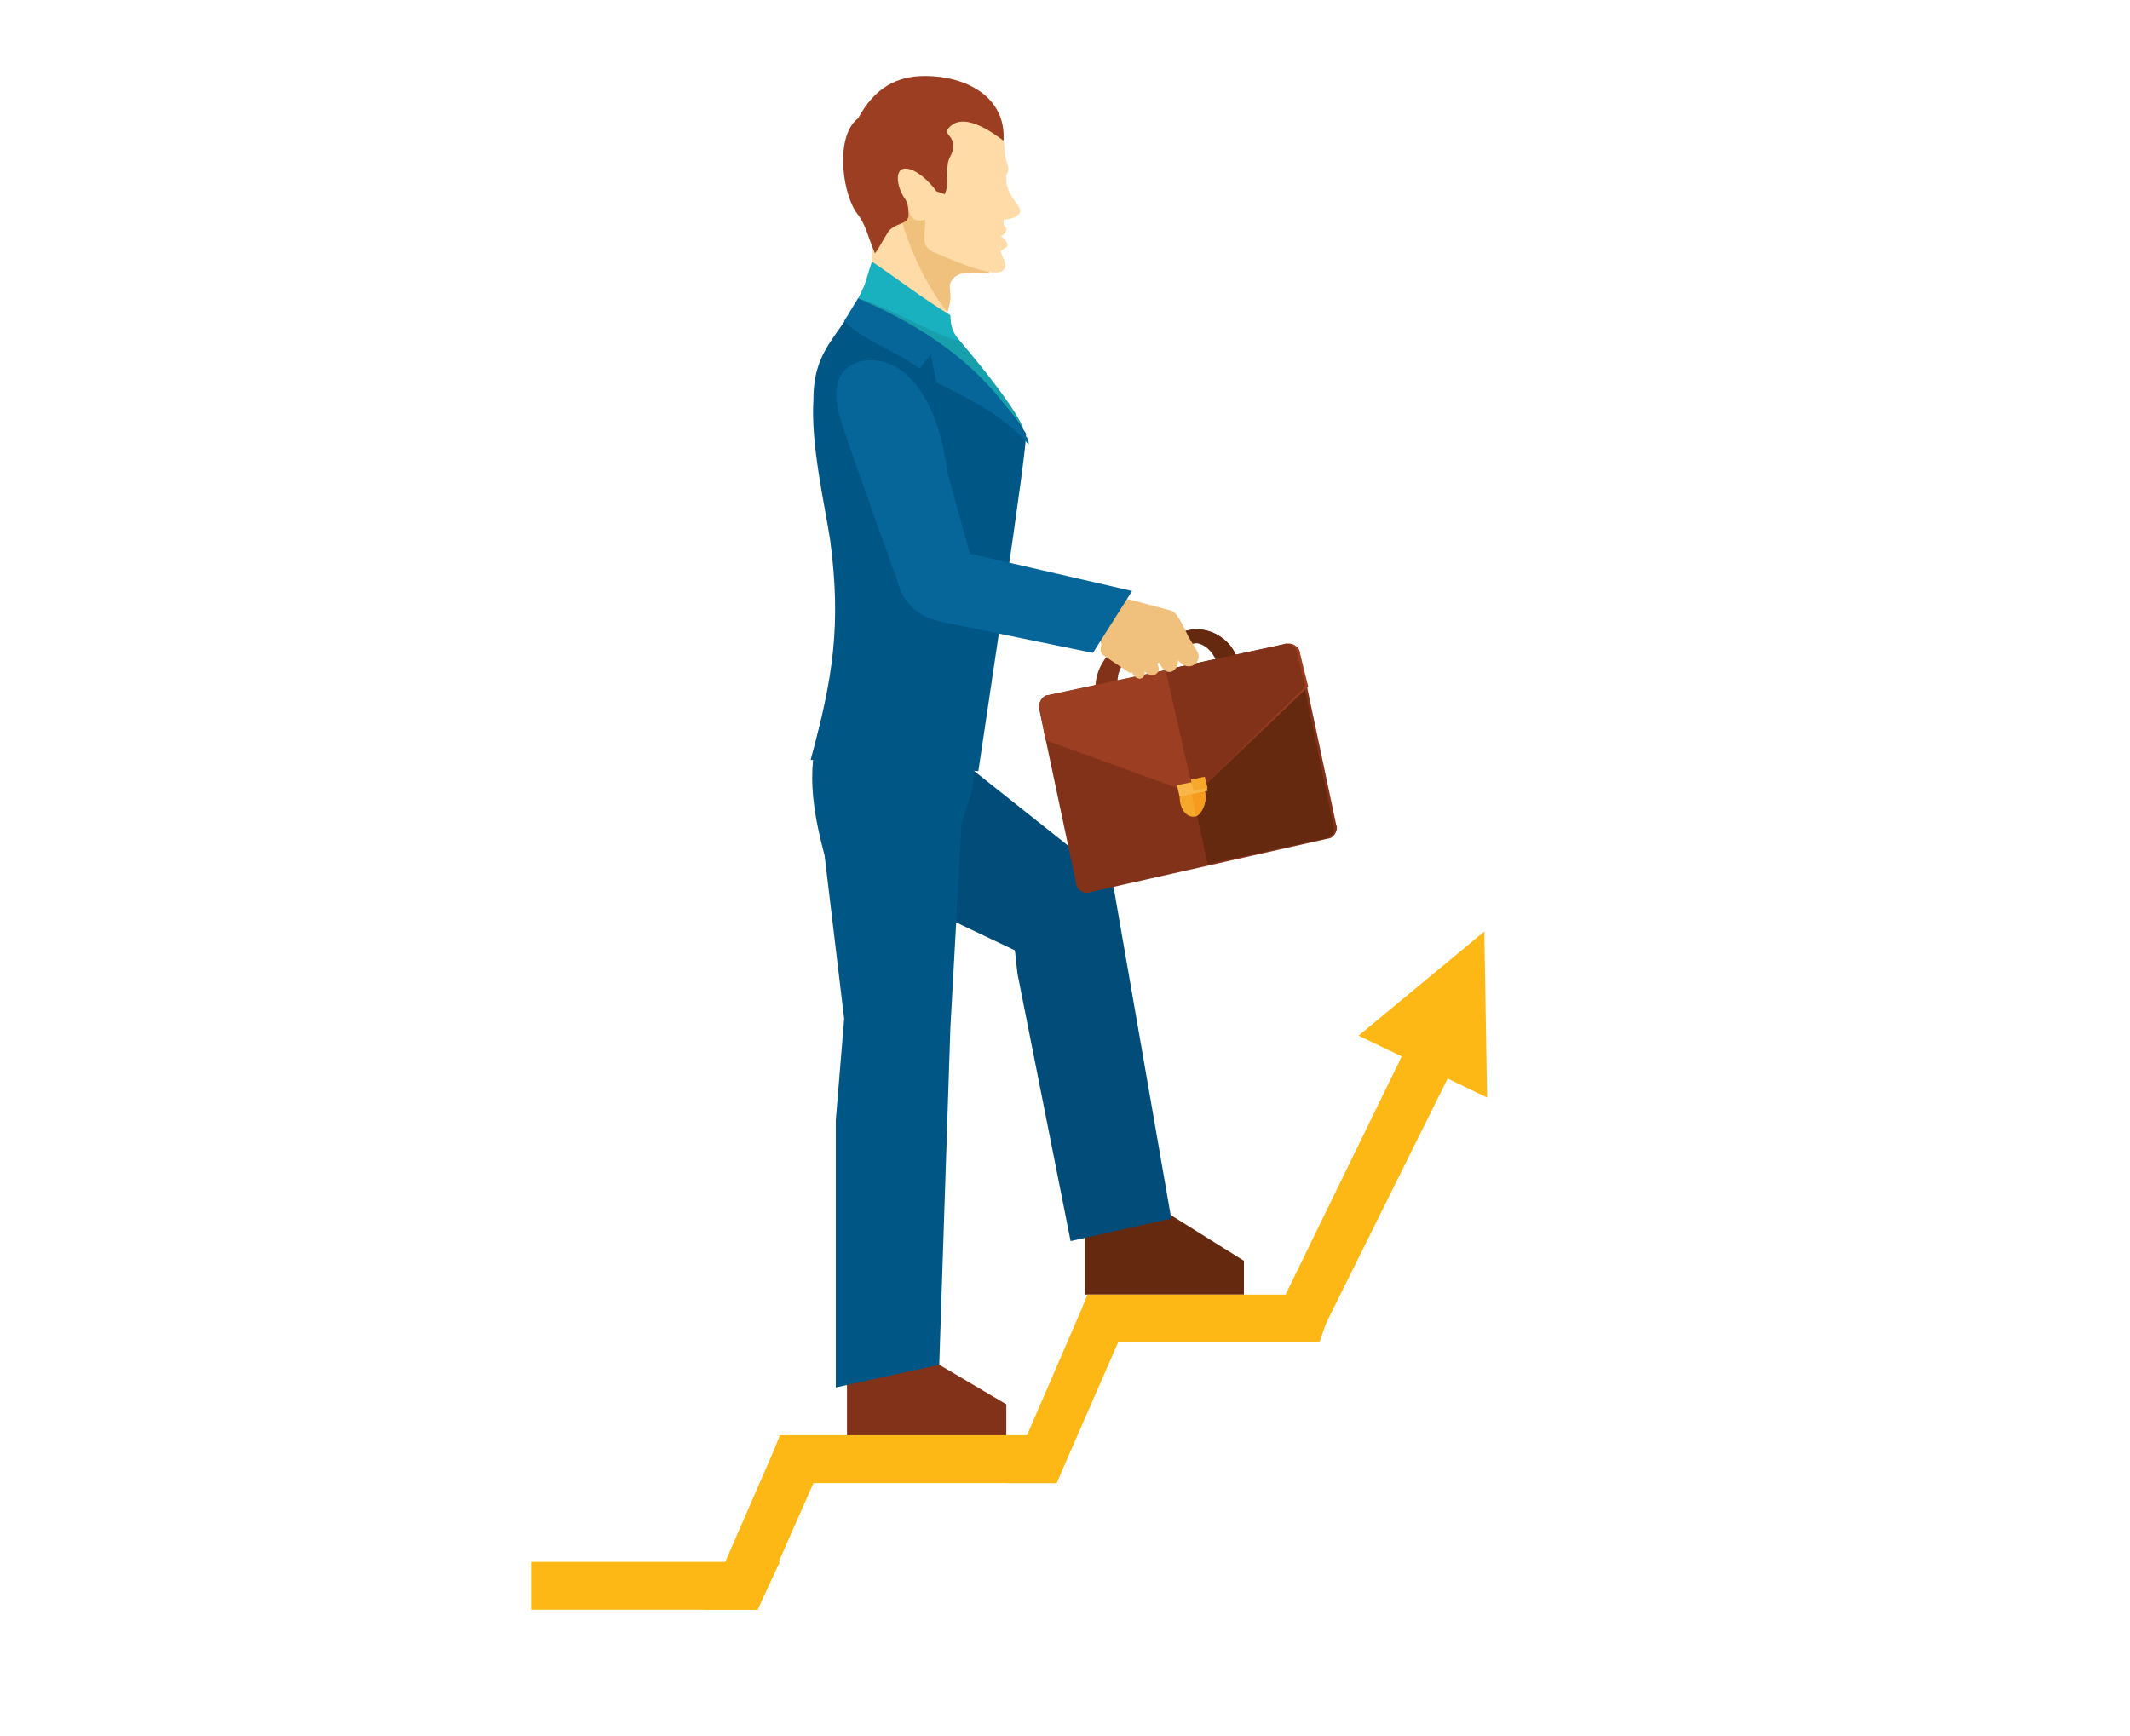 <svg width="65" height="53" viewBox="0 0 65 53" fill="none" xmlns="http://www.w3.org/2000/svg">
<path fill-rule="evenodd" clip-rule="evenodd" d="M35.486 36.937H33.098V39.514H37.96V38.483L35.486 36.937Z" fill="#65290F"/>
<path fill-rule="evenodd" clip-rule="evenodd" d="M33.95 26.887L35.742 37.194L32.671 37.882L31.05 29.721L30.709 26.629L33.95 26.887Z" fill="#014C78"/>
<path fill-rule="evenodd" clip-rule="evenodd" d="M27.297 27.23L27.979 22.334L29.515 23.365L33.95 26.887L33.012 29.979L28.32 27.746L27.297 27.23Z" fill="#014C78"/>
<path fill-rule="evenodd" clip-rule="evenodd" d="M28.235 41.404L25.847 41.318V43.895H30.709V42.864L28.235 41.404Z" fill="#83321A"/>
<path fill-rule="evenodd" clip-rule="evenodd" d="M29.344 25.169L29.003 31.354L28.662 41.661L25.506 42.349V34.188L25.761 31.096L25.164 26.114C24.567 23.88 24.738 22.935 25.25 21.389L25.42 20.186L29.941 20.272L29.685 24.052L29.344 25.169Z" fill="#005684"/>
<path fill-rule="evenodd" clip-rule="evenodd" d="M26.614 6.528C26.7 7.559 26.614 8.16 26.358 8.762C25.676 10.308 25.25 10.995 25.079 11.768C24.994 12.112 25.505 13.744 25.676 15.032L30.368 15.376L30.026 11.768C29.77 11.425 28.832 10.05 28.832 9.964C28.747 9.621 28.917 9.707 29.003 9.105C29.003 8.762 28.917 8.676 29.088 8.504C29.259 8.246 29.856 8.332 30.197 8.332L27.553 5.412L26.614 6.528Z" fill="#FFDBA7"/>
<path fill-rule="evenodd" clip-rule="evenodd" d="M26.358 8.762C25.676 10.308 25.164 10.909 24.994 11.768C24.908 12.112 25.506 13.83 25.676 15.032L30.709 15.376L31.221 13.057C30.88 12.198 28.918 9.964 28.918 9.964L26.358 8.762Z" fill="#189FAC"/>
<path fill-rule="evenodd" clip-rule="evenodd" d="M28.918 9.535C28.918 9.449 29.003 9.277 29.003 9.105C29.003 8.762 28.918 8.676 29.088 8.504C29.259 8.246 29.856 8.332 30.197 8.332L27.553 5.412L27.297 5.669C27.468 7.044 28.15 8.59 28.918 9.535Z" fill="#F0C17D"/>
<path fill-rule="evenodd" clip-rule="evenodd" d="M30.623 6.7C30.623 6.872 30.623 6.872 30.709 6.958C30.709 7.044 30.709 7.13 30.538 7.216C30.709 7.302 30.794 7.473 30.709 7.559C30.623 7.559 30.623 7.645 30.538 7.645C30.538 7.817 30.794 8.075 30.623 8.246C30.368 8.504 29.173 7.989 28.576 7.731C28.064 7.559 28.235 7.216 28.235 6.7C27.979 6.786 27.723 6.7 27.723 6.271C27.297 5.755 27.212 5.412 26.956 4.811L27.723 2.491C27.809 2.491 29.515 2.577 29.515 2.577C29.77 2.921 30.112 3.178 30.368 3.608C30.709 4.123 30.623 4.639 30.709 4.896C30.794 5.154 30.794 5.24 30.709 5.326C30.709 5.412 30.709 5.498 30.709 5.498C30.709 5.927 31.135 6.271 31.135 6.443C31.135 6.528 30.965 6.7 30.623 6.7Z" fill="#FFDBA7"/>
<path fill-rule="evenodd" clip-rule="evenodd" d="M30.624 4.295C30.283 4.037 29.344 3.35 28.918 3.951C28.832 4.123 29.088 4.123 29.088 4.467C29.088 4.725 28.918 4.81 28.918 5.068C28.832 5.326 29.003 5.498 28.832 5.927L28.577 5.841C28.406 5.584 27.894 5.068 27.553 5.154C27.297 5.24 27.382 5.755 27.638 6.099C27.724 6.271 27.724 6.443 27.724 6.614C27.638 6.872 27.382 6.786 27.126 7.044C26.956 7.302 26.785 7.645 26.7 7.731C26.444 7.13 26.444 6.872 26.103 6.443C25.676 5.755 25.506 4.123 26.188 3.608C26.7 2.663 27.382 2.319 28.235 2.319C29.43 2.319 30.709 2.921 30.624 4.295Z" fill="#9B3E21"/>
<path fill-rule="evenodd" clip-rule="evenodd" d="M26.614 7.989C26.444 8.418 26.444 8.676 26.188 9.105C27.126 9.363 28.662 10.308 29.259 10.394C29.088 10.136 29.003 9.964 29.003 9.621C28.15 9.105 27.382 8.504 26.614 7.989Z" fill="#19B0BF"/>
<path fill-rule="evenodd" clip-rule="evenodd" d="M26.188 9.105C25.591 10.308 24.823 10.652 24.823 12.198C24.738 13.572 25.164 15.376 25.335 16.493C25.676 19.07 25.42 20.702 24.738 23.193L29.856 23.537C30.026 22.334 31.391 13.486 31.306 13.229C30.026 11.167 28.235 10.738 26.188 9.105Z" fill="#005684"/>
<path fill-rule="evenodd" clip-rule="evenodd" d="M26.188 9.105C26.017 9.363 25.932 9.535 25.761 9.793C26.188 10.308 27.382 10.738 28.064 11.253L28.406 10.823L28.576 11.682C29.259 12.026 30.623 12.627 31.391 13.572C31.391 13.486 31.391 13.4 31.306 13.315C30.026 11.081 27.979 9.879 26.188 9.105Z" fill="#066599"/>
<path fill-rule="evenodd" clip-rule="evenodd" d="M21.496 49.135L23.629 44.238L23.799 43.809H24.311H32.841L32.244 45.269H30.623H24.823L23.117 49.135H21.496Z" fill="#FDB816"/>
<path fill-rule="evenodd" clip-rule="evenodd" d="M30.709 45.269L33.012 39.943L33.183 39.514H33.609H40.775L40.263 40.974H34.121L32.244 45.269H30.709Z" fill="#FDB816"/>
<path fill-rule="evenodd" clip-rule="evenodd" d="M16.207 47.674H23.799L23.117 49.135H16.207V47.674Z" fill="#FDB816"/>
<path fill-rule="evenodd" clip-rule="evenodd" d="M38.812 40.373L43.419 30.924L44.613 32.041L40.177 40.974L38.812 40.373Z" fill="#FDB816"/>
<path fill-rule="evenodd" clip-rule="evenodd" d="M41.457 31.611L45.296 28.433L45.381 33.501L41.457 31.611Z" fill="#FDB816"/>
<path fill-rule="evenodd" clip-rule="evenodd" d="M25.676 12.885C26.188 14.431 27.126 17.008 27.467 17.953L29.941 18.125C29.856 17.867 29.088 15.032 28.918 14.431C28.662 12.455 27.808 10.909 26.444 10.995C25.761 11.081 25.25 11.596 25.676 12.885Z" fill="#066599"/>
<path fill-rule="evenodd" clip-rule="evenodd" d="M31.989 21.217L39.239 19.671C39.41 19.585 39.666 19.757 39.666 19.929L40.775 25.169C40.86 25.34 40.689 25.598 40.519 25.598L33.268 27.23C33.097 27.316 32.842 27.144 32.842 26.973L31.733 21.733C31.647 21.475 31.818 21.217 31.989 21.217Z" fill="#83321A"/>
<path fill-rule="evenodd" clip-rule="evenodd" d="M35.571 20.444L39.154 19.671C39.325 19.585 39.581 19.757 39.581 19.929L40.689 25.169C40.775 25.34 40.604 25.598 40.434 25.598L36.851 26.371L35.571 20.444Z" fill="#65290F"/>
<path fill-rule="evenodd" clip-rule="evenodd" d="M34.547 19.585L36.254 19.241C36.936 19.07 37.704 19.585 37.789 20.272L37.874 20.874C38.045 21.561 37.533 22.334 36.851 22.42L35.145 22.763C34.462 22.935 33.694 22.42 33.609 21.733L33.438 21.131C33.353 20.444 33.865 19.671 34.547 19.585ZM34.718 20.015C34.206 20.101 34.036 20.616 34.121 21.045L34.206 21.647C34.206 22.162 34.803 22.42 35.315 22.334L36.851 21.99C37.362 21.904 37.704 21.389 37.533 20.874L37.362 20.358C37.192 19.843 36.851 19.499 36.339 19.671L34.718 20.015Z" fill="#83321A"/>
<path fill-rule="evenodd" clip-rule="evenodd" d="M35.4 19.413L36.253 19.241C36.936 19.07 37.703 19.585 37.789 20.272L37.874 20.874C38.045 21.561 37.533 22.334 36.85 22.42L35.998 22.592L35.912 22.162L36.68 21.99C37.192 21.904 37.533 21.389 37.362 20.874L37.192 20.358C37.021 19.843 36.68 19.499 36.168 19.671L35.4 19.843V19.413Z" fill="#65290F"/>
<path fill-rule="evenodd" clip-rule="evenodd" d="M31.989 21.217L39.239 19.671C39.41 19.585 39.666 19.757 39.666 19.929L39.922 20.959L36.68 24.052C36.51 24.224 36.339 24.224 36.168 24.138L31.903 22.592L31.733 21.647C31.647 21.475 31.818 21.217 31.989 21.217Z" fill="#9B3E21"/>
<path fill-rule="evenodd" clip-rule="evenodd" d="M35.571 20.444L39.154 19.671C39.325 19.585 39.581 19.757 39.581 19.929L39.836 20.959L36.68 24.052C36.595 24.138 36.51 24.138 36.424 24.224L35.571 20.444Z" fill="#83321A"/>
<path fill-rule="evenodd" clip-rule="evenodd" d="M36.765 24.052V24.138C36.851 24.482 36.68 24.825 36.509 24.911C36.254 24.997 35.998 24.739 35.998 24.31V24.224L36.765 24.052Z" fill="#F5A82C"/>
<path fill-rule="evenodd" clip-rule="evenodd" d="M36.765 24.052V24.138C36.851 24.482 36.68 24.825 36.51 24.911L36.339 24.138L36.765 24.052Z" fill="#F69B1D"/>
<path fill-rule="evenodd" clip-rule="evenodd" d="M35.913 23.966L36.766 23.794L36.851 24.138L35.998 24.31L35.913 23.966C35.827 23.966 35.827 23.966 35.913 23.966Z" fill="#FAB647"/>
<path fill-rule="evenodd" clip-rule="evenodd" d="M36.339 23.794L36.765 23.708L36.851 24.052L36.424 24.138L36.339 23.794Z" fill="#F5A82C"/>
<path fill-rule="evenodd" clip-rule="evenodd" d="M34.462 18.297L35.742 18.64C35.998 18.726 36.168 19.328 36.339 19.671C36.254 19.843 34.633 20.616 34.462 20.53L33.695 20.015C33.524 19.929 33.609 19.757 33.609 19.671L33.268 18.64L33.78 18.297C34.036 18.211 34.292 18.297 34.462 18.297Z" fill="#F0C17D"/>
<path fill-rule="evenodd" clip-rule="evenodd" d="M35.913 20.101L35.486 19.327C35.401 19.156 35.486 18.812 35.742 18.726C35.913 18.64 36.169 19.241 36.254 19.413L36.51 19.843C36.766 20.186 36.254 20.616 35.913 20.101Z" fill="#F0C17D"/>
<path fill-rule="evenodd" clip-rule="evenodd" d="M35.4 20.273L34.974 19.585C34.889 19.413 34.974 19.156 35.23 19.07C35.4 18.984 35.571 19.499 35.742 19.671L35.912 20.015C36.083 20.358 35.656 20.788 35.4 20.273Z" fill="#F0C17D"/>
<path fill-rule="evenodd" clip-rule="evenodd" d="M34.889 20.444L34.548 19.843C34.462 19.671 34.548 19.499 34.718 19.413C34.889 19.328 35.059 19.843 35.145 19.929L35.315 20.272C35.486 20.53 35.145 20.788 34.889 20.444Z" fill="#F0C17D"/>
<path fill-rule="evenodd" clip-rule="evenodd" d="M34.547 20.53L34.206 20.015C34.121 19.929 34.206 19.757 34.377 19.671C34.547 19.585 34.718 20.015 34.718 20.101L34.889 20.358C35.059 20.702 34.718 20.874 34.547 20.53Z" fill="#F0C17D"/>
<path fill-rule="evenodd" clip-rule="evenodd" d="M34.547 18.039L27.467 16.407C27.126 17.438 27.382 18.726 28.747 18.984L33.353 19.929L34.547 18.039Z" fill="#066599"/>
</svg>

